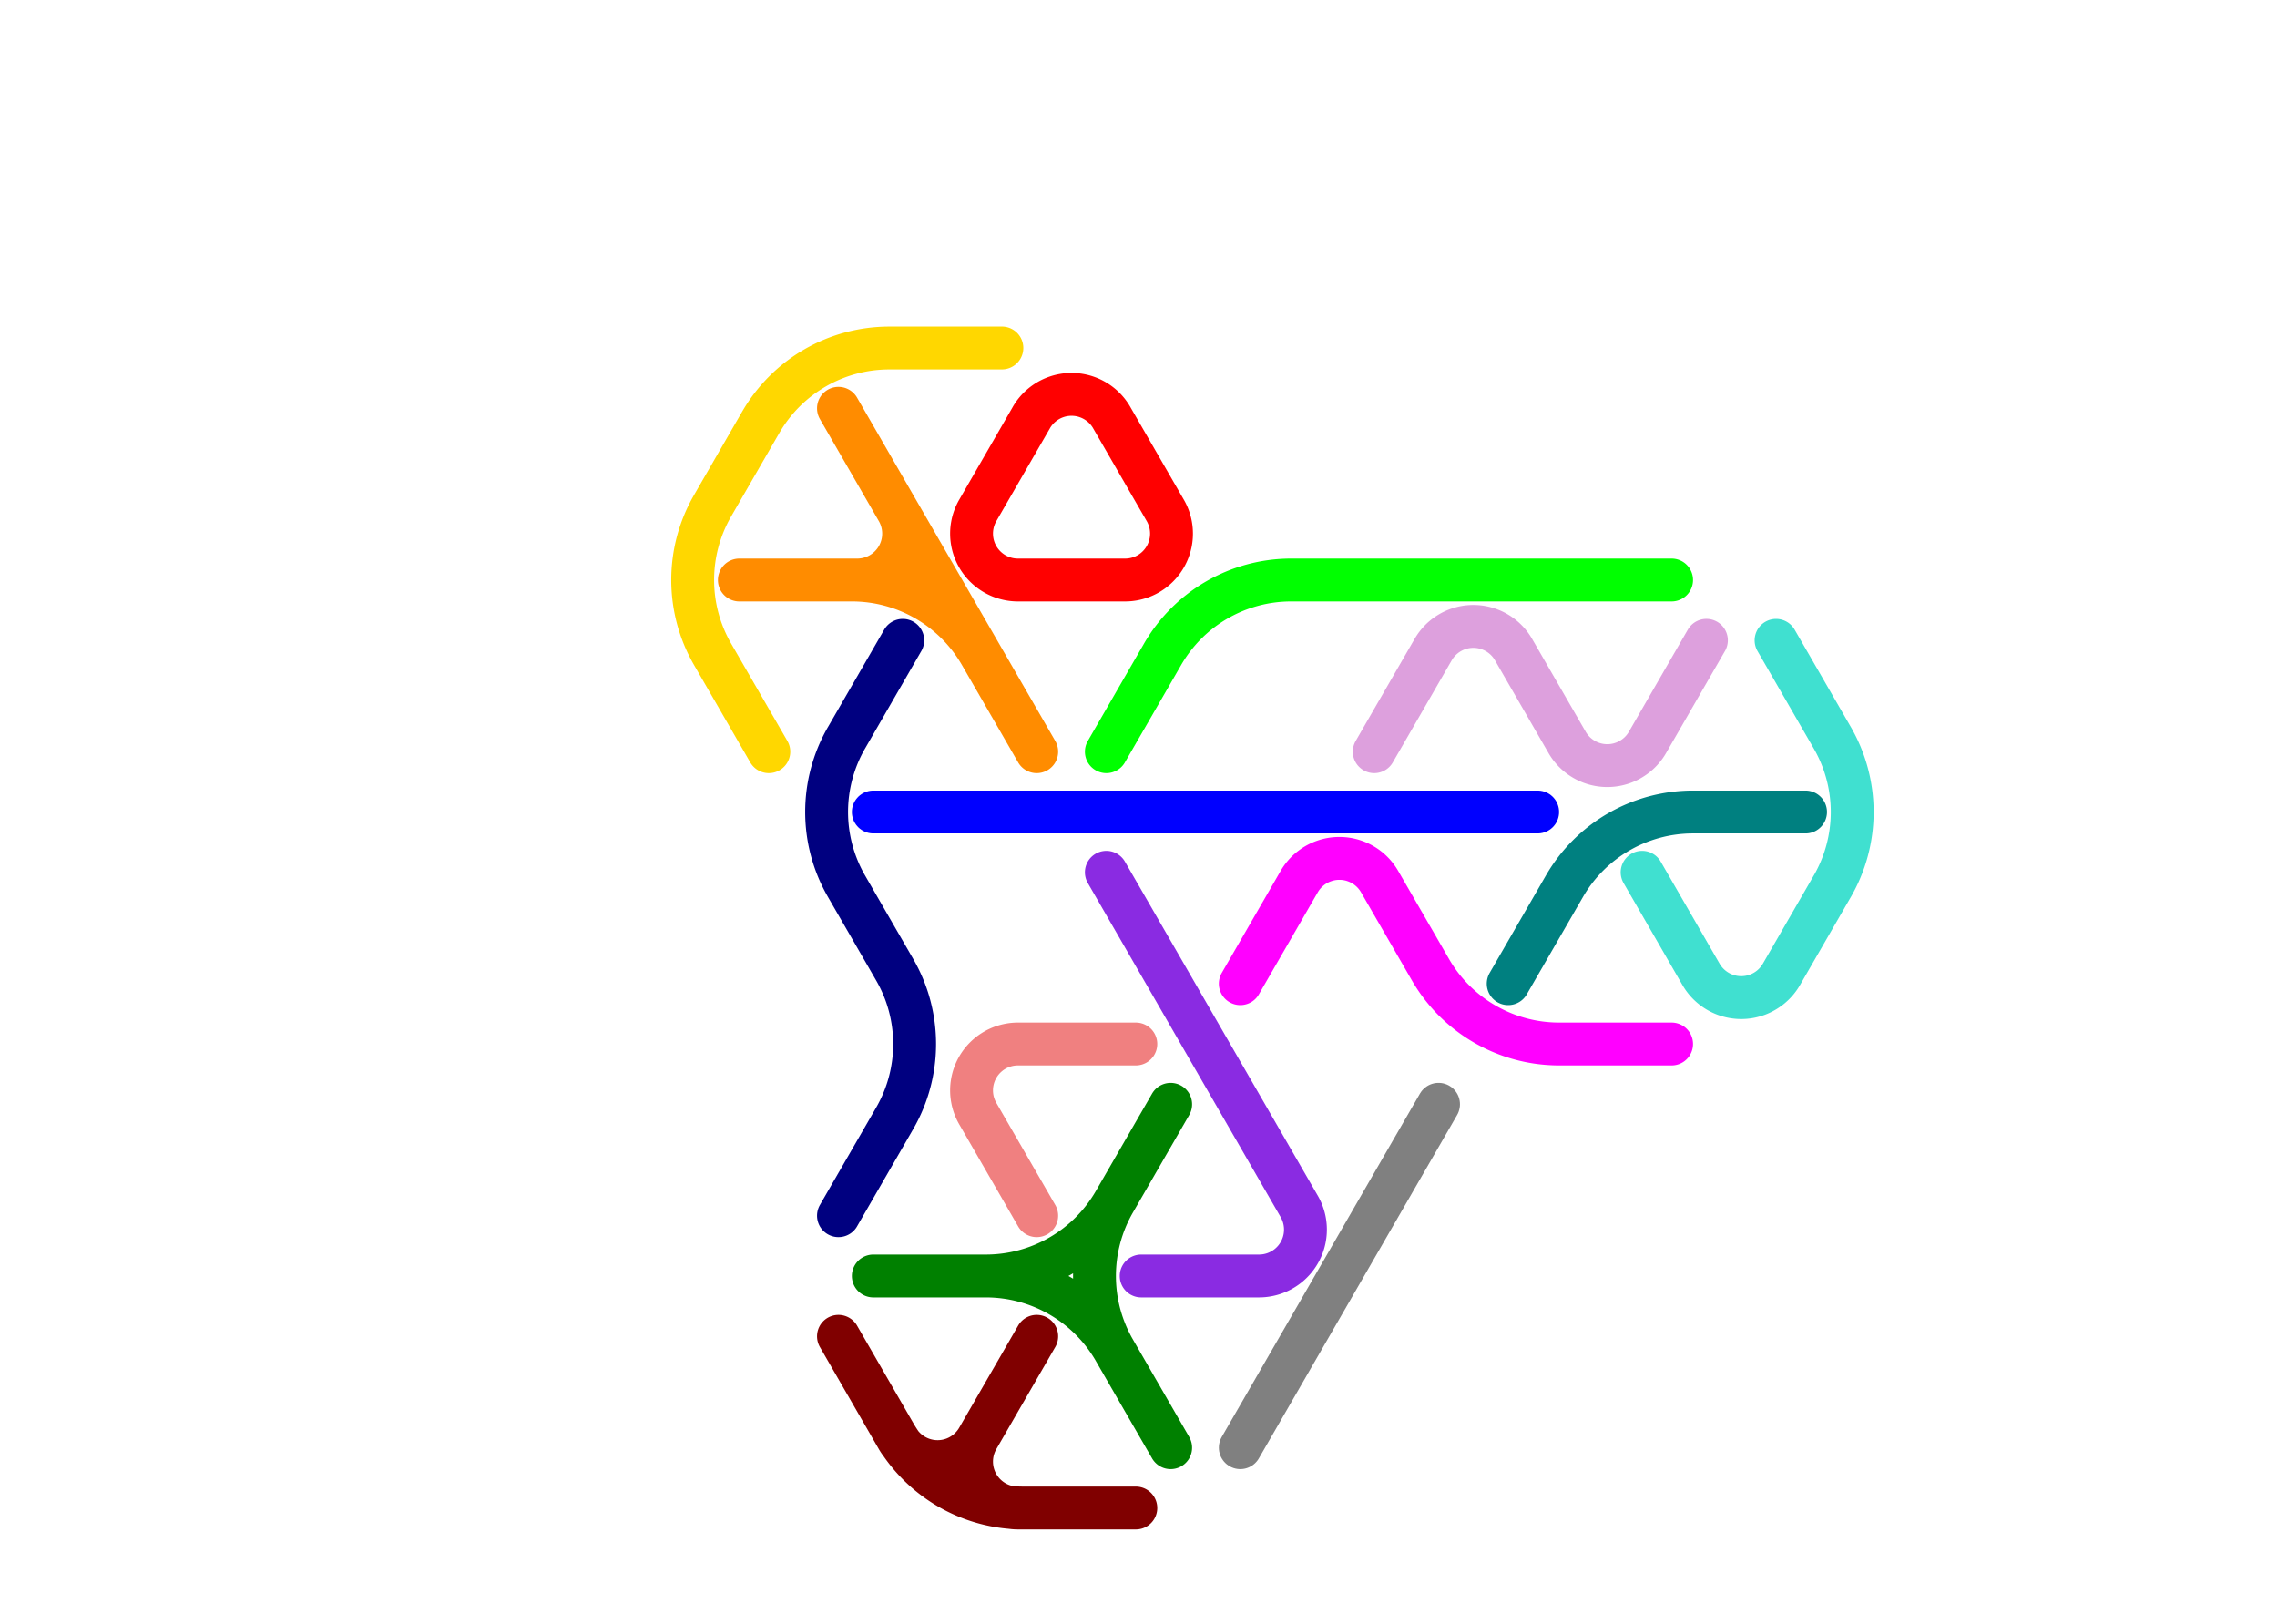 <?xml version="1.0" standalone="no"?>
<!-- Created by Polyform Puzzler (http://puzzler.sourceforge.net/) -->
<svg width="85.000" height="60.622"
     viewBox="0 0 85.000 60.622"
     xmlns="http://www.w3.org/2000/svg"
     xmlns:xlink="http://www.w3.org/1999/xlink">
<g>
<path stroke="gold" stroke-width="1.6" stroke-linecap="round"
      fill="none" d="M 26.600,18.879 l 1.800,-3.118 M 26.600,24.422 a 5.543,5.543 0 0,1 0.000,-5.543 M 28.400,15.762 a 5.543,5.543 0 0,1 4.800,-2.771 M 28.700,28.059 l -2.100,-3.637 M 33.200,12.990 l 4.200,0.000">
<desc>C3</desc>
</path>
<path stroke="maroon" stroke-width="1.6" stroke-linecap="round"
      fill="none" d="M 33.500,53.694 l -2.200,-3.811 M 36.500,53.694 a 1.732,1.732 0 0,1 -3.000,0.000 M 36.500,53.694 l 2.200,-3.811 M 38.000,56.292 a 1.732,1.732 0 0,1 -1.500,-2.598 M 38.000,56.292 l 4.400,0.000 M 38.200,56.292 a 5.543,5.543 0 0,1 -4.800,-2.771">
<desc>E3</desc>
</path>
<path stroke="gray" stroke-width="1.6" stroke-linecap="round"
      fill="none" d="M 46.300,54.040 l 3.700,-6.409 M 50.000,47.631 l 3.700,-6.409">
<desc>I2</desc>
</path>
<path stroke="blue" stroke-width="1.6" stroke-linecap="round"
      fill="none" d="M 32.600,30.311 l 7.400,0.000 M 40.000,30.311 l 10.000,0.000 M 50.000,30.311 l 7.400,0.000">
<desc>I3</desc>
</path>
<path stroke="blueviolet" stroke-width="1.6" stroke-linecap="round"
      fill="none" d="M 42.600,47.631 l 4.400,0.000 M 45.000,38.971 l -3.700,-6.409 M 48.500,45.033 a 1.732,1.732 0 0,1 -1.500,2.598 M 48.500,45.033 l -3.500,-6.062">
<desc>J3</desc>
</path>
<path stroke="teal" stroke-width="1.6" stroke-linecap="round"
      fill="none" d="M 56.300,36.719 l 2.100,-3.637 M 58.400,33.082 a 5.543,5.543 0 0,1 4.800,-2.771 M 63.200,30.311 l 4.200,0.000">
<desc>L2</desc>
</path>
<path stroke="lime" stroke-width="1.6" stroke-linecap="round"
      fill="none" d="M 41.300,28.059 l 2.100,-3.637 M 43.400,24.422 a 5.543,5.543 0 0,1 4.800,-2.771 M 48.200,21.651 l 6.800,0.000 M 55.000,21.651 l 7.400,0.000">
<desc>L3</desc>
</path>
<path stroke="red" stroke-width="1.6" stroke-linecap="round"
      fill="none" d="M 36.500,19.053 l 2.000,-3.464 M 38.000,21.651 a 1.732,1.732 0 0,1 -1.500,-2.598 M 38.000,21.651 l 4.000,0.000 M 38.500,15.588 a 1.732,1.732 0 0,1 3.000,0.000 M 43.500,19.053 a 1.732,1.732 0 0,1 -1.500,2.598 M 43.500,19.053 l -2.000,-3.464">
<desc>O3</desc>
</path>
<path stroke="magenta" stroke-width="1.6" stroke-linecap="round"
      fill="none" d="M 46.300,36.719 l 2.200,-3.811 M 48.500,32.909 a 1.732,1.732 0 0,1 3.000,0.000 M 53.400,36.200 l -1.900,-3.291 M 58.200,38.971 a 5.543,5.543 0 0,1 -4.800,-2.771 M 58.200,38.971 l 4.200,0.000">
<desc>P3</desc>
</path>
<path stroke="navy" stroke-width="1.6" stroke-linecap="round"
      fill="none" d="M 31.300,45.380 l 2.100,-3.637 M 31.600,27.540 l 2.100,-3.637 M 31.600,33.082 a 5.543,5.543 0 0,1 0.000,-5.543 M 33.400,36.200 a 5.543,5.543 0 0,1 0.000,5.543 M 33.400,36.200 l -1.800,-3.118">
<desc>S3</desc>
</path>
<path stroke="darkorange" stroke-width="1.6" stroke-linecap="round"
      fill="none" d="M 27.600,21.651 l 4.400,0.000 M 31.800,21.651 a 5.543,5.543 0 0,1 4.800,2.771 M 33.500,19.053 a 1.732,1.732 0 0,1 -1.500,2.598 M 35.000,21.651 l -3.700,-6.409 M 38.700,28.059 l -3.700,-6.409">
<desc>T3</desc>
</path>
<path stroke="turquoise" stroke-width="1.6" stroke-linecap="round"
      fill="none" d="M 63.500,36.373 l -2.200,-3.811 M 66.500,36.373 a 1.732,1.732 0 0,1 -3.000,0.000 M 66.500,36.373 l 1.900,-3.291 M 68.400,27.540 a 5.543,5.543 0 0,1 0.000,5.543 M 68.400,27.540 l -2.100,-3.637">
<desc>U3</desc>
</path>
<path stroke="lightcoral" stroke-width="1.6" stroke-linecap="round"
      fill="none" d="M 36.500,41.569 a 1.732,1.732 0 0,1 1.500,-2.598 M 38.000,38.971 l 4.400,0.000 M 38.700,45.380 l -2.200,-3.811">
<desc>V2</desc>
</path>
<path stroke="green" stroke-width="1.6" stroke-linecap="round"
      fill="none" d="M 32.600,47.631 l 4.200,0.000 M 36.800,47.631 a 5.543,5.543 0 0,1 4.800,2.771 M 41.600,44.860 a 5.543,5.543 0 0,1 -4.800,2.771 M 41.600,44.860 l 2.100,-3.637 M 41.600,50.403 a 5.543,5.543 0 0,1 0.000,-5.543 M 43.700,54.040 l -2.100,-3.637">
<desc>Y3</desc>
</path>
<path stroke="plum" stroke-width="1.6" stroke-linecap="round"
      fill="none" d="M 51.300,28.059 l 2.200,-3.811 M 53.500,24.249 a 1.732,1.732 0 0,1 3.000,0.000 M 58.500,27.713 l -2.000,-3.464 M 61.500,27.713 a 1.732,1.732 0 0,1 -3.000,0.000 M 61.500,27.713 l 2.200,-3.811">
<desc>Z3</desc>
</path>
</g>
</svg>
